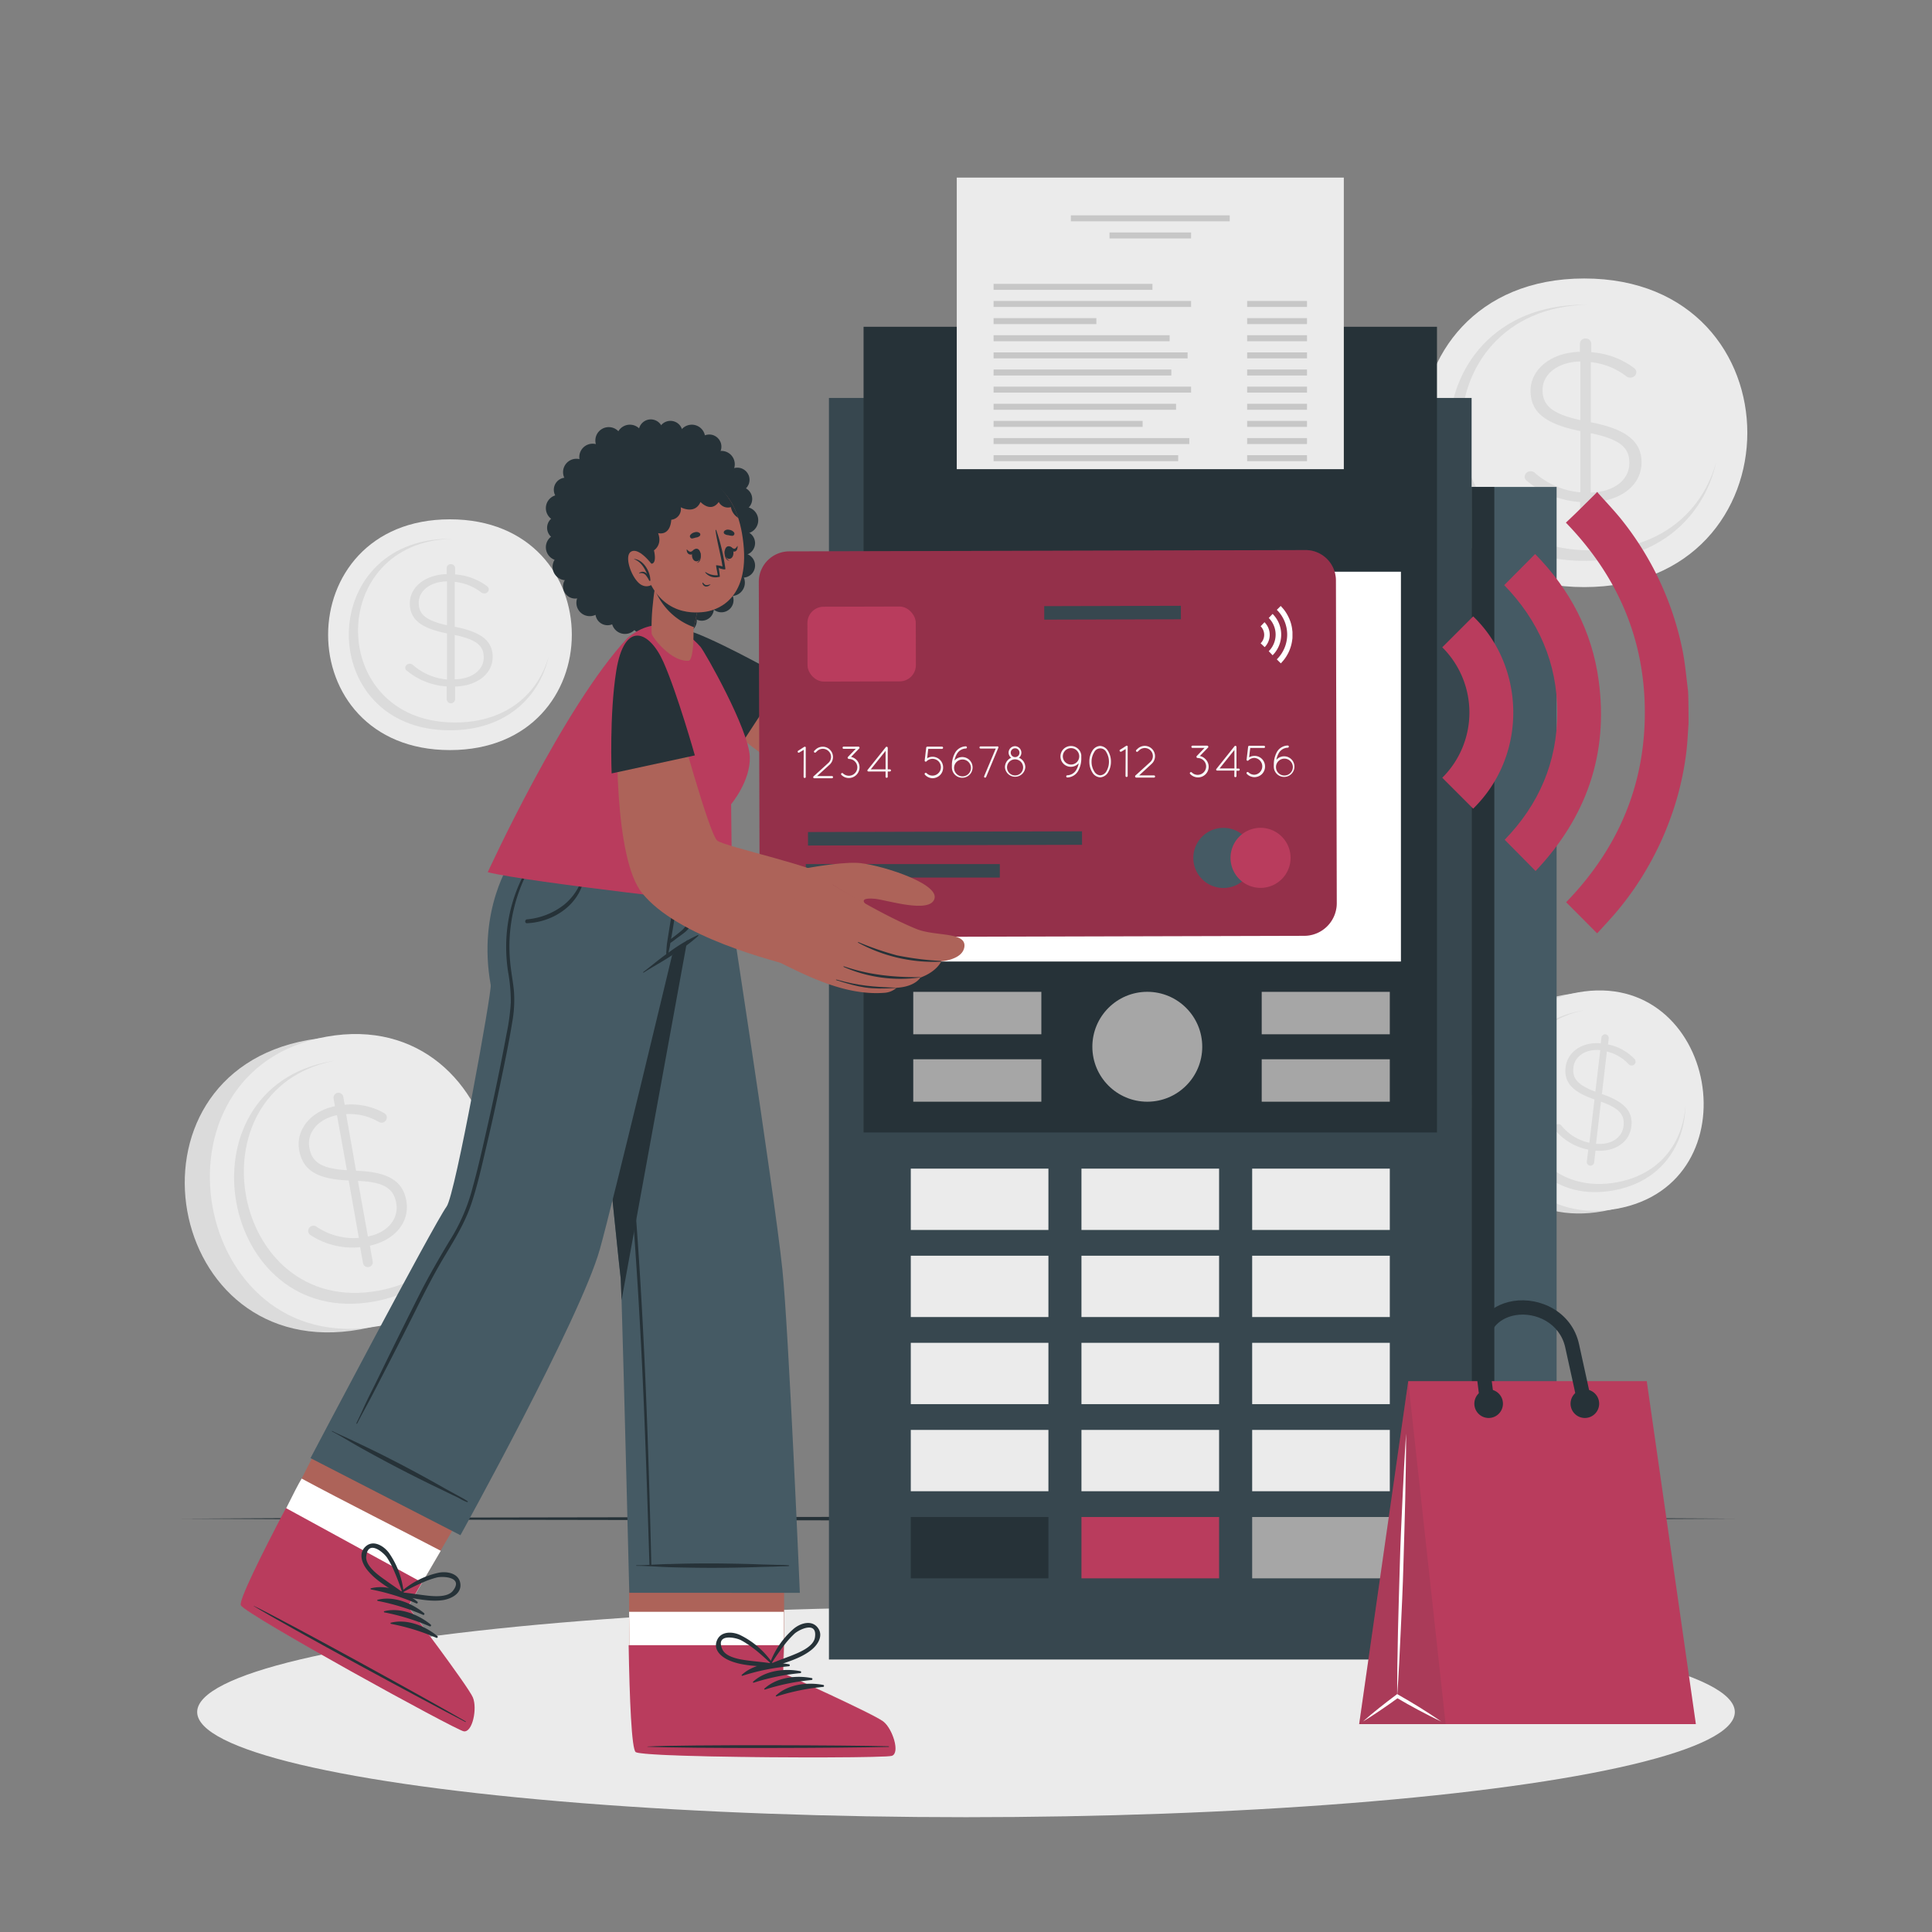 <svg xmlns="http://www.w3.org/2000/svg" viewBox="0 0 500 500"><rect x="0" y="0" width="500" height="500" fill="#808080" stroke="none"/><g id="freepik--background-complete--inject-89"><path d="M410,72.07c-56.17,0-56.26,79.87,0,79.87S466.29,72.07,410,72.07Z" style="fill:#ebebeb"></path><path d="M444.18,119.49c-3,13.74-14.38,25.66-34.16,25.66-46.68,0-46.61-66.29,0-66.29.31,0,.61,0,.92,0-43.87.8-43.65,63.58.86,63.58C430,142.46,440.78,132,444.18,119.49Z" style="fill:#dbdbdb"></path><path d="M410.36,87.6a1.42,1.42,0,0,1,1.46,1.33v2.23a20.88,20.88,0,0,1,10.82,3.89c.54.39.85.72.85,1.28a1.5,1.5,0,0,1-1.58,1.39,1.6,1.6,0,0,1-1.1-.39,18.07,18.07,0,0,0-9.11-3.61v15.56c9.24,1.78,13.13,5,13.13,10.4,0,5.9-5.41,10.06-13,10.29v4.33a1.46,1.46,0,0,1-2.91,0v-4.39a24,24,0,0,1-13.68-5.39,1.43,1.43,0,0,1-.67-1.17,1.53,1.53,0,0,1,1.52-1.39,1.6,1.6,0,0,1,1.1.39A20.43,20.43,0,0,0,409,127.41V111.56c-9.12-1.83-12.89-4.89-12.89-10.45s5.35-9.9,12.77-10.06V88.93A1.41,1.41,0,0,1,410.36,87.6ZM409,108.73V93.55c-5.9.11-9.79,3.34-9.79,7.34C399.24,104.67,401.19,107,409,108.73Zm2.67,3.39v15.35c6.08-.12,10-3.34,10-7.57C421.73,116.07,419.6,113.73,411.7,112.12Z" style="fill:#dbdbdb"></path><path d="M116.44,134.4c-42,0-42.07,59.72,0,59.72S158.5,134.4,116.44,134.4Z" style="fill:#ebebeb"></path><path d="M142,169.86C139.74,180.13,131.22,189,116.43,189c-34.9,0-34.85-49.56,0-49.56h.69c-32.8.6-32.64,47.54.64,47.54C131.34,187,139.43,179.17,142,169.86Z" style="fill:#dbdbdb"></path><path d="M116.69,146a1.06,1.06,0,0,1,1.09,1v1.66a15.68,15.68,0,0,1,8.09,2.91c.4.29.63.54.63,1a1.12,1.12,0,0,1-1.18,1,1.18,1.18,0,0,1-.82-.29,13.46,13.46,0,0,0-6.81-2.7v11.63c6.9,1.33,9.81,3.7,9.81,7.78,0,4.4-4,7.52-9.72,7.69v3.24a1.09,1.09,0,0,1-2.18,0v-3.28a17.82,17.82,0,0,1-10.22-4,1,1,0,0,1-.5-.87,1.14,1.14,0,0,1,1.13-1,1.24,1.24,0,0,1,.82.29,15.3,15.3,0,0,0,8.86,3.79V163.93c-6.82-1.37-9.63-3.66-9.63-7.82s4-7.4,9.54-7.52V147A1.06,1.06,0,0,1,116.69,146Zm-1,15.8V150.46c-4.41.08-7.32,2.49-7.32,5.49C108.37,158.77,109.83,160.52,115.69,161.81Zm2,2.53v11.48c4.54-.08,7.5-2.5,7.5-5.66C125.19,167.3,123.59,165.55,117.69,164.34Z" style="fill:#dbdbdb"></path><path d="M79.71,269.16c-50.57,9.07-37.22,84,13.44,74.9S130.37,260.07,79.71,269.16Z" style="fill:#dbdbdb"></path><path d="M84.46,268.3C36.26,277,49.62,351.87,97.9,343.21S132.74,259.64,84.46,268.3Z" style="fill:#ebebeb"></path><path d="M121.75,307.52c-.26,13.35-8,26.28-25,29.32-40.06,7.19-51.15-55-11.15-62.17.26,0,.52-.09.78-.12-37.51,7.51-26.76,66.35,11.44,59.5C113.4,331.25,120.92,319.73,121.75,307.52Z" style="fill:#dbdbdb"></path><path d="M87.36,282.82a1.28,1.28,0,0,1,1.47,1l.38,2.09a17.39,17.39,0,0,1,9.94,2c.53.29.85.55.94,1.07A1.36,1.36,0,0,1,99,290.53a1.29,1.29,0,0,1-1-.2,15.14,15.14,0,0,0-8.43-2L92.15,303c8.23.24,12.1,2.62,13,7.73,1,5.53-3,10.27-9.43,11.65l.73,4.06a1.27,1.27,0,1,1-2.5.45l-.74-4.12a19.88,19.88,0,0,1-12.64-3,1.33,1.33,0,0,1,.3-2.53,1.33,1.33,0,0,1,1,.2,17.13,17.13,0,0,0,11,2.92L90.24,305.5c-8.13-.32-11.87-2.61-12.81-7.82s2.92-10.11,9.26-11.4l-.36-2A1.29,1.29,0,0,1,87.36,282.82Zm2.41,20L87.21,288.6c-5,1-7.83,4.64-7.16,8.39C80.69,300.54,82.75,302.43,89.77,302.84Zm2.86,2.77L95.21,320c5.2-1,8.05-4.67,7.34-8.64C101.9,307.77,99.68,305.9,92.63,305.61Z" style="fill:#dbdbdb"></path><path d="M404.76,257.48c-37.81,6.79-27.82,62.8,10.05,56S442.64,250.68,404.76,257.48Z" style="fill:#dbdbdb"></path><path d="M408.31,256.84c-36,6.47-26,62.49,10.05,56S444.41,250.37,408.31,256.84Z" style="fill:#ebebeb"></path><path d="M436.19,286.16c-.19,10-6,19.65-18.69,21.93-29.95,5.37-38.24-41.12-8.34-46.48l.59-.1c-28,5.62-20,49.61,8.55,44.49C430,303.91,435.57,295.29,436.19,286.16Z" style="fill:#dbdbdb"></path><path d="M415.51,267.67a1,1,0,0,1,.83,1.06l-.19,1.57a12.87,12.87,0,0,1,6.68,3.58,1.11,1.11,0,0,1,.45,1,1,1,0,0,1-1.14.86,1,1,0,0,1-.68-.36,11.24,11.24,0,0,0-5.6-3.25l-1.29,11c5.83,2,8.08,4.51,7.63,8.36-.49,4.17-4.34,6.71-9.28,6.29l-.36,3.07a1,1,0,0,1-1.05.83,1,1,0,0,1-.84-1.06l.37-3.1a14.91,14.91,0,0,1-8.4-4.86,1,1,0,0,1-.34-.88,1,1,0,0,1,1.1-.86,1,1,0,0,1,.68.35,12.8,12.8,0,0,0,7.25,4.49l1.32-11.22c-5.75-2-7.94-4.44-7.47-8.37s4.28-6.6,9.09-6.15l.18-1.5A1,1,0,0,1,415.51,267.67Zm-2.63,14.85,1.27-10.74c-3.83-.37-6.62,1.61-6.95,4.45C406.89,278.9,408,280.7,412.88,282.52Zm1.45,2.6L413.05,296c3.95.38,6.77-1.6,7.12-4.59C420.49,288.68,419.31,286.86,414.33,285.12Z" style="fill:#dbdbdb"></path></g><g id="freepik--Floor--inject-89"><polygon points="47.03 393.02 97.27 392.78 147.51 392.69 248 392.52 348.49 392.69 398.73 392.78 448.97 393.02 398.73 393.27 348.49 393.36 248 393.52 147.51 393.35 97.27 393.27 47.03 393.02" style="fill:#263238"></polygon></g><g id="freepik--Shadow--inject-89"><ellipse cx="250" cy="443.07" rx="198.97" ry="27.22" style="fill:#ebebeb"></ellipse></g><g id="freepik--Device--inject-89"><rect x="214.53" y="102.99" width="166.32" height="326.49" style="fill:#37474f"></rect><rect x="380.85" y="126.02" width="22" height="257.92" style="fill:#455a64"></rect><rect x="380.85" y="126.02" width="5.88" height="257.92" style="fill:#263238"></rect><rect x="235.71" y="302.44" width="35.62" height="15.87" style="fill:#ebebeb"></rect><rect x="279.88" y="302.44" width="35.62" height="15.87" style="fill:#ebebeb"></rect><rect x="324.06" y="302.44" width="35.62" height="15.87" style="fill:#ebebeb"></rect><rect x="235.71" y="324.98" width="35.62" height="15.87" style="fill:#ebebeb"></rect><rect x="279.88" y="324.98" width="35.62" height="15.87" style="fill:#ebebeb"></rect><rect x="324.06" y="324.98" width="35.62" height="15.87" style="fill:#ebebeb"></rect><rect x="235.71" y="347.52" width="35.62" height="15.87" style="fill:#ebebeb"></rect><rect x="279.88" y="347.52" width="35.62" height="15.87" style="fill:#ebebeb"></rect><rect x="324.06" y="347.52" width="35.62" height="15.87" style="fill:#ebebeb"></rect><rect x="235.71" y="370.06" width="35.62" height="15.87" style="fill:#ebebeb"></rect><rect x="279.88" y="370.06" width="35.62" height="15.87" style="fill:#ebebeb"></rect><rect x="324.06" y="370.06" width="35.62" height="15.87" style="fill:#ebebeb"></rect><rect x="235.71" y="392.6" width="35.62" height="15.87" style="fill:#263238"></rect><rect x="279.88" y="392.6" width="35.62" height="15.87" style="fill:#B93C5D"></rect><rect x="324.06" y="392.6" width="35.62" height="15.87" style="fill:#a6a6a6"></rect><rect x="223.49" y="84.57" width="148.4" height="208.51" style="fill:#263238"></rect><rect x="232.83" y="147.96" width="129.73" height="100.88" style="fill:#fff"></rect><rect x="247.61" y="45.96" width="100.17" height="75.46" style="fill:#ebebeb"></rect><rect x="277.14" y="55.73" width="41.11" height="1.55" style="fill:#c7c7c7"></rect><rect x="287.14" y="60.16" width="21.11" height="1.55" style="fill:#c7c7c7"></rect><rect x="257.14" y="73.46" width="41.11" height="1.55" style="fill:#c7c7c7"></rect><rect x="257.14" y="77.89" width="51.11" height="1.55" style="fill:#c7c7c7"></rect><rect x="257.14" y="82.33" width="26.6" height="1.55" style="fill:#c7c7c7"></rect><rect x="257.14" y="86.76" width="45.56" height="1.55" style="fill:#c7c7c7"></rect><rect x="257.14" y="91.2" width="50.21" height="1.55" style="fill:#c7c7c7"></rect><rect x="257.14" y="95.63" width="46" height="1.55" style="fill:#c7c7c7"></rect><rect x="257.14" y="100.06" width="51.11" height="1.55" style="fill:#c7c7c7"></rect><rect x="257.14" y="104.5" width="47.22" height="1.55" style="fill:#c7c7c7"></rect><rect x="257.14" y="108.93" width="38.57" height="1.55" style="fill:#c7c7c7"></rect><rect x="257.14" y="113.37" width="50.65" height="1.55" style="fill:#c7c7c7"></rect><rect x="257.14" y="117.8" width="47.77" height="1.55" style="fill:#c7c7c7"></rect><rect x="322.76" y="77.89" width="15.49" height="1.55" style="fill:#c7c7c7"></rect><rect x="322.76" y="82.33" width="15.49" height="1.55" style="fill:#c7c7c7"></rect><rect x="322.76" y="86.76" width="15.49" height="1.55" style="fill:#c7c7c7"></rect><rect x="322.76" y="91.2" width="15.49" height="1.55" style="fill:#c7c7c7"></rect><rect x="322.76" y="95.63" width="15.49" height="1.55" style="fill:#c7c7c7"></rect><rect x="322.76" y="100.06" width="15.49" height="1.55" style="fill:#c7c7c7"></rect><rect x="322.76" y="104.5" width="15.49" height="1.55" style="fill:#c7c7c7"></rect><rect x="322.76" y="108.93" width="15.49" height="1.55" style="fill:#c7c7c7"></rect><rect x="322.76" y="113.37" width="15.49" height="1.55" style="fill:#c7c7c7"></rect><rect x="322.76" y="117.8" width="15.49" height="1.55" style="fill:#c7c7c7"></rect><circle cx="296.92" cy="270.9" r="14.22" style="fill:#a6a6a6"></circle><rect x="236.35" y="256.69" width="33.15" height="10.98" style="fill:#a6a6a6"></rect><rect x="236.35" y="274.14" width="33.15" height="10.98" style="fill:#a6a6a6"></rect><rect x="326.53" y="256.69" width="33.15" height="10.98" style="fill:#a6a6a6"></rect><rect x="326.53" y="274.14" width="33.15" height="10.98" style="fill:#a6a6a6"></rect><circle cx="297.69" cy="198.4" r="28.6" style="fill:#B93C5D"></circle><polygon points="293.51 218.92 278.61 203.83 283.61 198.88 292.32 207.7 310.41 179.34 316.34 183.12 293.51 218.92" style="fill:#263238"></polygon></g><g id="freepik--Character--inject-89"><path d="M230.62,454.31c-2.15.72-63.54.54-65.88-.95-.88-.55-1.38-9.5-1.67-20.32-.07-2.34-.12-4.75-.15-7.21,0-2.9-.09-5.84-.11-8.7-.07-12.82.11-24.11.11-24.11h40l0,24.11v8.7l-.21,7.21s23.47,10.58,25.86,12.49S232.76,453.61,230.62,454.31Z" style="fill:#ad6359"></path><path d="M230.62,454.31c-2.15.72-63.54.54-65.88-.95-.88-.55-1.38-9.5-1.67-20.32-.07-2.34-.12-4.75-.15-7.21,0-2.9-.09-5.84-.11-8.7h40.05v8.7l-.21,7.21s23.47,10.58,25.86,12.49S232.76,453.61,230.62,454.31Z" style="fill:#fff"></path><path d="M230.81,454.41c-1.4.46-27.55.55-46.59.15-4.41-.09-8.44-.21-11.69-.35-4.48-.21-7.48-.45-8-.76-1.08-.7-1.6-13.83-1.84-27.68h40.16l-.21,7.24s23.61,10.64,26,12.56S233,453.68,230.81,454.41Z" style="fill:#B93C5D"></path><path d="M229.93,451.93c-10.35-.28-52.11-.45-62.37.06-.08,0-.08.06,0,.06,10.25.51,52,.34,62.37.05C230.15,452.1,230.15,451.94,229.93,451.93Z" style="fill:#263238"></path><path d="M204.14,430.71c-4.07-.77-9-.16-12.17,2.74-.12.11,0,.28.17.24a56.87,56.87,0,0,1,12-2.46A.26.26,0,0,0,204.14,430.71Z" style="fill:#263238"></path><path d="M207.08,432.49c-4.07-.77-9.06-.16-12.18,2.74-.12.11,0,.28.18.24a56.78,56.78,0,0,1,12-2.46A.26.26,0,0,0,207.08,432.49Z" style="fill:#263238"></path><path d="M210,434.27c-4.07-.77-9-.16-12.17,2.74-.12.11,0,.28.17.24a56.91,56.91,0,0,1,12-2.46A.26.26,0,0,0,210,434.27Z" style="fill:#263238"></path><path d="M213,436.05c-4.07-.77-9.06-.16-12.18,2.74-.12.11,0,.28.18.24a56.78,56.78,0,0,1,12-2.46A.26.26,0,0,0,213,436.05Z" style="fill:#263238"></path><path d="M211.69,421.32c-1.59-2.21-4.58-1.23-6.28.2a21.7,21.7,0,0,0-6.3,9.31c0,.08,0,.13.1.14,0,.31.29.64.63.51,3.37-1.23,7.12-2.14,10-4.37C211.54,425.81,213.2,423.41,211.69,421.32Zm-7.12,7.25c-1.65.64-3.31,1.21-4.92,1.92a64.74,64.74,0,0,1,3.79-5.36,25.15,25.15,0,0,1,2.17-2.33c1.21-1.09,6-3.43,5.29,1C210.49,426.3,206.52,427.79,204.57,428.57Z" style="fill:#263238"></path><path d="M188.76,429.73c3.36,1.44,7.22,1.38,10.78,1.74a.51.51,0,0,0,.49-.66.1.1,0,0,0,.06-.16,21.74,21.74,0,0,0-8.42-7.44c-2-1-5.14-1.16-6.14,1.37S186.81,428.89,188.76,429.73Zm-1.83-2.91c-1.82-4.14,3.42-3.08,4.87-2.32a23.27,23.27,0,0,1,2.67,1.71c1.8,1.28,3.37,2.8,5,4.24-1.74-.28-3.49-.41-5.25-.63C192.16,429.56,187.94,429.11,186.93,426.82Z" style="fill:#263238"></path><path d="M149.58,222.7s10.81,106.84,11.06,108.19c0,.18.11,2.23.22,5.59.58,18.39,2,75.74,2,75.74H207s-2.88-67.93-4.53-83.77c-2.1-20.22-15.37-105.75-15.37-105.75Z" style="fill:#455a64"></path><path d="M165.9,334.66q-2-34.73-6.13-69.29c-1.55-13-3.41-25.91-5.27-38.85,0-.11-.19-.11-.17,0,3.41,23,5.83,46.24,7.91,69.43s3.53,46.36,4.47,69.59c.54,13.16.95,26.33,1.37,39.5a.25.25,0,0,0,.49,0C168,381.56,167.27,358.09,165.9,334.66Z" style="fill:#263238"></path><path d="M204.17,405.11c-1.16-.15-2.41-.1-3.58-.14-1.33-.05-2.65-.06-4-.11-2.56-.1-5.11-.16-7.66-.2q-7.72-.14-15.44.11c-1.42,0-2.84.09-4.25.15s-3,.19-4.53.18a.07.07,0,1,0,0,.14c2.6,0,5.22.22,7.81.32s5.1.13,7.66.17c5.14.07,10.3,0,15.44-.16,1.41-.06,2.83-.08,4.24-.12.76,0,1.51-.07,2.27-.09s1.34,0,2-.07A.09.09,0,0,0,204.17,405.11Z" style="fill:#263238"></path><path d="M149.58,222.7s10.81,106.84,11.06,108.19c0,.18.11,2.23.22,5.59L181.63,222.7Z" style="fill:#263238"></path><path d="M119.92,447.9c-2.23-.41-56-30-57.35-32.43-.52-.91,3.34-9,8.28-18.63L89,361.16l36.76,20.09L114,401.34l-4.82,8.25-3.63,6.22s15.52,20.55,16.71,23.36S122.14,448.3,119.92,447.9Z" style="fill:#ad6359"></path><path d="M119.92,447.9c-2.23-.41-56-30-57.35-32.43-.52-.91,3.34-9,8.28-18.63,1.06-2.09,5.66-11.66,7.22-14.19,10.53,5.69,26.5,13.7,36,18.69l-4.82,8.25-3.63,6.22s15.52,20.55,16.71,23.36S122.14,448.3,119.92,447.9Z" style="fill:#fff"></path><path d="M120,448.06c-2.23-.41-56.32-30.16-57.67-32.6-.62-1.13,5.23-12.9,11.66-25.18l35.24,19.26-3.65,6.26s15.61,20.65,16.8,23.49S122.28,448.47,120,448.06Z" style="fill:#B93C5D"></path><path d="M120.46,445.47c-8.95-5.21-45.51-25.38-54.75-29.86-.08,0-.1,0,0,.06,8.75,5.36,45.48,25.24,54.7,29.95C120.57,445.72,120.65,445.58,120.46,445.47Z" style="fill:#263238"></path><path d="M108,414.49c-3.21-2.63-7.87-4.49-12-3.44-.16,0-.1.26,0,.29a57,57,0,0,1,11.69,3.59A.26.26,0,0,0,108,414.49Z" style="fill:#263238"></path><path d="M109.73,417.46c-3.2-2.63-7.87-4.49-12-3.44-.16,0-.1.26,0,.29a57.32,57.32,0,0,1,11.7,3.59A.26.26,0,0,0,109.73,417.46Z" style="fill:#263238"></path><path d="M111.45,420.42c-3.2-2.62-7.87-4.48-12-3.44-.16,0-.1.27,0,.3a57.32,57.32,0,0,1,11.7,3.59A.26.26,0,0,0,111.45,420.42Z" style="fill:#263238"></path><path d="M113.17,423.39c-3.2-2.63-7.87-4.48-12-3.44-.16,0-.1.27,0,.3a56.52,56.52,0,0,1,11.7,3.59A.26.26,0,0,0,113.17,423.39Z" style="fill:#263238"></path><path d="M119.14,409.86c-.34-2.7-3.43-3.27-5.61-2.84a21.76,21.76,0,0,0-10,5.15c-.07.06,0,.13,0,.18a.5.5,0,0,0,.32.75c3.54.53,7.27,1.54,10.87,1C116.84,413.73,119.46,412.42,119.14,409.86Zm-9.73,2.94c-1.75-.21-3.48-.52-5.24-.67a64.3,64.3,0,0,1,5.9-2.88,23.08,23.08,0,0,1,3-1c1.6-.38,6.93-.13,4.15,3.44C115.69,413.66,111.49,413.06,109.41,412.8Z" style="fill:#263238"></path><path d="M95,406.25c2.25,2.87,5.67,4.67,8.63,6.69a.5.5,0,0,0,.74-.34c.07,0,.14,0,.13-.11a21.78,21.78,0,0,0-3.82-10.58c-1.31-1.79-4-3.48-6-1.73S93.67,404.58,95,406.25Zm-.21-3.43c.39-4.51,4.47-1.07,5.38.3a23.38,23.38,0,0,1,1.53,2.78,65,65,0,0,1,2.37,6.12c-1.4-1.08-2.87-2-4.3-3.06C98,407.73,94.56,405.31,94.77,402.82Z" style="fill:#263238"></path><path d="M187.05,222.7s-2.71,16.16-13.11,24.49c0,0-15.34,64.19-18.7,76.12-5.06,18-36.08,74-36.08,74l-38.8-19.95s31.81-60.4,35.23-65.12c2.27-3.14,11.71-55.64,11.41-57.29-3.54-19.6,5.31-32.28,5.31-32.28Z" style="fill:#455a64"></path><path d="M151,226.13a14.7,14.7,0,0,1-5,8,18.19,18.19,0,0,1-9.63,3.8c-.59.08-.59,1,0,1,7.18-.29,14.22-5.2,14.93-12.7C151.26,226,151,226,151,226.13Z" style="fill:#263238"></path><path d="M180.61,242a40.31,40.31,0,0,0-7.24,4.28c-2.39,1.63-4.59,3.53-6.89,5.28-.09.07,0,.21.09.15,2.43-1.55,5-2.91,7.37-4.51a46.92,46.92,0,0,0,6.78-5C180.8,242.11,180.71,242,180.61,242Z" style="fill:#263238"></path><path d="M180.93,227c-.3,1.67-.71,3.31-1.07,5s-.58,3.13-1,4.66a8,8,0,0,1-2.17,3.91c-.61.57-1.28,1.07-1.93,1.59-.35.28-.73.54-1.09.83,0-.22.09-.45.13-.67.11-.63.21-1.26.32-1.89.23-1.4.46-2.81.67-4.21.42-2.76.81-5.54,1.39-8.27,0-.11-.15-.16-.17,0-.69,2.71-1.45,5.39-2.05,8.11-.29,1.34-1.34,8-1.38,8.42s-.09,1-.11,1.45a5.64,5.64,0,0,0,0,1.48.12.12,0,0,0,.22,0h0a5.88,5.88,0,0,0,.42-1.43c.12-.47.23-.95.31-1.43,0-.17.06-.35.08-.53.65-.39,1.26-.91,1.87-1.36s1.32-.93,1.94-1.45a7.42,7.42,0,0,0,2.37-3.71,27.21,27.21,0,0,0,.78-4.75c.21-1.88.36-3.76.63-5.63C181.12,226.92,181,226.87,180.93,227Z" style="fill:#263238"></path><path d="M121,388.5c-1-.67-2.09-1.21-3.11-1.78s-2.33-1.27-3.48-1.92c-2.22-1.27-4.46-2.5-6.7-3.71-4.53-2.44-9.12-4.79-13.76-7l-3.84-1.82c-1.37-.65-2.77-1.22-4.11-1.92-.1-.06-.16.07-.06.12,2.31,1.18,4.53,2.6,6.79,3.87s4.46,2.48,6.71,3.68c4.54,2.43,9.14,4.77,13.79,7,1.28.6,2.54,1.24,3.82,1.85.68.33,1.37.63,2,1s1.19.63,1.82.86A.09.09,0,0,0,121,388.5Z" style="fill:#263238"></path><path d="M140,219.55a40.41,40.41,0,0,0-9,24.87,42.53,42.53,0,0,0,.5,7.13,43.18,43.18,0,0,1,.7,7.86,55.73,55.73,0,0,1-1.1,8.13q-.75,4.05-1.56,8.08-1.6,8-3.41,15.94c-1.19,5.25-2.35,10.53-3.8,15.71a48.44,48.44,0,0,1-6.12,14.08c-2.69,4.49-5.3,9-7.66,13.67q-3.7,7.35-7.34,14.75c-1.2,2.43-2.38,4.87-3.57,7.31S95.15,362,94,364.55c-.56,1.27-1.15,2.51-1.76,3.76-.06.12.13.23.19.1,1.26-2.46,2.61-4.86,3.89-7.31s2.49-4.81,3.74-7.22c2.51-4.86,5-9.75,7.44-14.64s4.8-9.54,7.55-14.12c2.61-4.33,5.23-8.59,6.87-13.4s2.8-10.12,4-15.21q1.88-7.92,3.53-15.91c1.12-5.34,2.25-10.7,3.12-16.09a32.15,32.15,0,0,0,.46-7.71c-.21-2.64-.78-5.23-1-7.86a42,42,0,0,1,6.28-26.39c.61-1,1.23-1.93,1.9-2.86C140.27,219.58,140.09,219.45,140,219.55Z" style="fill:#263238"></path><ellipse cx="168.11" cy="137.2" rx="25.1" ry="26.07" style="fill:#263238"></ellipse><path d="M156.09,156a3.46,3.46,0,1,1-3.45-3.46A3.44,3.44,0,0,1,156.09,156Z" style="fill:#263238"></path><path d="M192.77,150.78a3.46,3.46,0,1,1-3.46-3.45A3.46,3.46,0,0,1,192.77,150.78Z" style="fill:#263238"></path><path d="M196.23,134.65a3.46,3.46,0,1,1-3.46-3.46A3.45,3.45,0,0,1,196.23,134.65Z" style="fill:#263238"></path><path d="M148.19,131.5a3.46,3.46,0,1,1-3.46-3.45A3.46,3.46,0,0,1,148.19,131.5Z" style="fill:#263238"></path><path d="M152.64,122.19a3.46,3.46,0,1,1-3.46-3.46A3.46,3.46,0,0,1,152.64,122.19Z" style="fill:#263238"></path><path d="M156.84,118.28a3.46,3.46,0,1,1-3.46-3.45A3.46,3.46,0,0,1,156.84,118.28Z" style="fill:#263238"></path><path d="M161,114a3.46,3.46,0,1,1-3.46-3.46A3.46,3.46,0,0,1,161,114Z" style="fill:#263238"></path><path d="M166.47,113.36a3.46,3.46,0,1,1-3.45-3.45A3.45,3.45,0,0,1,166.47,113.36Z" style="fill:#263238"></path><path d="M182.5,113.36a3.46,3.46,0,1,1-3.46-3.45A3.46,3.46,0,0,1,182.5,113.36Z" style="fill:#263238"></path><circle cx="186.7" cy="120.15" r="3.46" style="fill:#263238"></circle><path d="M149.93,146.7a3.46,3.46,0,1,1-3.46-3.46A3.46,3.46,0,0,1,149.93,146.7Z" style="fill:#263238"></path><path d="M165.21,160.59a3.46,3.46,0,1,1-3.46-3.45A3.46,3.46,0,0,1,165.21,160.59Z" style="fill:#263238"></path><path d="M170.12,160.64a3.46,3.46,0,1,1-3.46-3.46A3.46,3.46,0,0,1,170.12,160.64Z" style="fill:#263238"></path><path d="M148.19,141.63a3.46,3.46,0,1,1-3.46-3.46A3.46,3.46,0,0,1,148.19,141.63Z" style="fill:#263238"></path><path d="M152,151.77a3.14,3.14,0,1,1-3.14-3.14A3.15,3.15,0,0,1,152,151.77Z" style="fill:#263238"></path><path d="M171.57,111.68a3.14,3.14,0,1,1-3.14-3.14A3.15,3.15,0,0,1,171.57,111.68Z" style="fill:#263238"></path><path d="M147.87,136.59a3.14,3.14,0,1,1-3.14-3.14A3.15,3.15,0,0,1,147.87,136.59Z" style="fill:#263238"></path><path d="M149.61,126.75a3.14,3.14,0,1,1-3.14-3.14A3.15,3.15,0,0,1,149.61,126.75Z" style="fill:#263238"></path><path d="M176.66,112.06a3.15,3.15,0,1,1-3.15-3.14A3.15,3.15,0,0,1,176.66,112.06Z" style="fill:#263238"></path><path d="M160.37,158.67a3.14,3.14,0,1,1-3.14-3.14A3.14,3.14,0,0,1,160.37,158.67Z" style="fill:#263238"></path><path d="M174.71,161.81a3.14,3.14,0,1,1-3.14-3.14A3.15,3.15,0,0,1,174.71,161.81Z" style="fill:#263238"></path><path d="M180.32,160.64a3.14,3.14,0,1,1-3.14-3.14A3.14,3.14,0,0,1,180.32,160.64Z" style="fill:#263238"></path><path d="M184.75,157.5a3.14,3.14,0,1,1-3.14-3.14A3.15,3.15,0,0,1,184.75,157.5Z" style="fill:#263238"></path><path d="M189.84,155.32a3.14,3.14,0,1,1-3.14-3.14A3.15,3.15,0,0,1,189.84,155.32Z" style="fill:#263238"></path><path d="M195.41,146.35a3.14,3.14,0,1,1-3.14-3.14A3.13,3.13,0,0,1,195.41,146.35Z" style="fill:#263238"></path><path d="M195.41,140.56a3.14,3.14,0,1,1-3.14-3.14A3.14,3.14,0,0,1,195.41,140.56Z" style="fill:#263238"></path><circle cx="183.56" cy="115.59" r="3.14" style="fill:#263238"></circle><circle cx="190.84" cy="124.17" r="3.14" style="fill:#263238"></circle><path d="M194.67,129.14a3.14,3.14,0,1,1-3.14-3.14A3.14,3.14,0,0,1,194.67,129.14Z" style="fill:#263238"></path><path d="M171.91,170.06c2.93,6.46,23.83,27.42,41.29,34.17,6.4,2.48,34.43-3.53,41.1-6.16,7.8-3.08,3.13-22.47-1.81-22.57-6.16-.13-32.73,5.57-38.38,5.3-6.87-.33-22.55-11.23-36-16.82C171.22,161.11,169.65,165.08,171.91,170.06Z" style="fill:#ad6359"></path><path d="M254.3,198.07c2.5-.85,13.65-5.74,16.44-7.8s10.42-8.55,9.06-10.85-3.74-.58-3.74-.58,2.79-3.25,1.21-5.45-5.2.61-5.2.61,2.62-3.55.89-5.62-4.9,1.36-4.9,1.36,2.55-3.14.4-4.25c-2.58-1.33-6.61,5-9.87,7-.74.47-15.66,8.31-15.66,8.31Z" style="fill:#ad6359"></path><path d="M268.34,169.45c-3,4.63-5.08,6.14-10,8.43-.1.05-.05.2,0,.16,5-1.81,7.93-3.32,10.17-8.46C268.68,169.33,268.48,169.23,268.34,169.45Z" style="fill:#263238"></path><path d="M272.3,173.63c-3.51,4.54-5.77,6.2-10.74,9-.07,0,0,.16.06.13,5.1-2.32,8-3.9,10.89-8.89C272.64,173.62,272.46,173.43,272.3,173.63Z" style="fill:#263238"></path><path d="M275.81,179c-3.72,4.15-6.13,6.08-11.3,8.16a.1.1,0,0,0,.07.19,18.48,18.48,0,0,0,11.34-8.22C276.11,178.81,276,178.71,275.81,179Z" style="fill:#263238"></path><path d="M238.37,181.14s4.46-5.26,6.93-7.13,14.26-5.49,15.18-3c1.19,3.23-5.2,6.66-8.55,7.92,0,0,2.76,7.47-1.29,10.92S238.37,181.14,238.37,181.14Z" style="fill:#ad6359"></path><path d="M260.52,172c-1,3.73-5.54,5.11-8.7,6.58a.31.31,0,0,0-.11.51c.94,3.21,1.35,8-.86,10.77a.08.08,0,0,0,.12.11c2.77-2.64,2.76-7.39,1.49-10.84,3.26-1.45,7.72-3,8.1-7.12A0,0,0,0,0,260.52,172Z" style="fill:#263238"></path><path d="M191,193.86l12.06-18.45s-14.59-8.26-22.79-11.47-14.86-.7-7,10.24C179.88,183.47,191,193.86,191,193.86Z" style="fill:#263238"></path><path d="M189.21,208.13l.3,26s-52.23-5.7-63.28-8.4c0,0,19.62-42.95,36.17-60.63,7.44-6.2,14.47-2.69,18.87,2.28,1.09,1.24,12.52,21.38,12.78,28.49C194.27,202.13,189.21,208.13,189.21,208.13Z" style="fill:#B93C5D"></path><path d="M168.65,164c.25,1,5,7.28,9.53,7,1.46-.09,1.3-8.1,1.3-8.1l.13-.59,1.72-8.31L171.5,148l-1.42-.8s-.32,2.3-.69,5.17c0,.14,0,.27,0,.41s-.05.32-.07.47c-.06.43-.12.87-.17,1.3s-.08.66-.11,1-.07.69-.11,1.05A53.58,53.58,0,0,0,168.65,164Z" style="fill:#ad6359"></path><path d="M169.39,152.32a17,17,0,0,0,10.22,10l1.72-8.31L171.5,148l-1.42-.8S169.76,149.45,169.39,152.32Z" style="fill:#263238"></path><path d="M192.39,140.62c1.59,14.81-7.1,17.44-10.3,17.77-2.9.31-12.81,1-15.92-13.58s3.28-20,9.88-21S190.81,125.81,192.39,140.62Z" style="fill:#ad6359"></path><path d="M189.42,138.66c-.35,0-.67-.11-1-.17a1.69,1.69,0,0,1-1-.38.54.54,0,0,1,0-.65,1.32,1.32,0,0,1,1.29-.35,1.9,1.9,0,0,1,1.23.64A.56.56,0,0,1,189.42,138.66Z" style="fill:#263238"></path><path d="M179.13,139.36c.35-.06.66-.16,1-.25a1.68,1.68,0,0,0,1-.45.54.54,0,0,0,0-.65,1.32,1.32,0,0,0-1.3-.26,1.94,1.94,0,0,0-1.19.73A.57.57,0,0,0,179.13,139.36Z" style="fill:#263238"></path><path d="M181.25,143s-.07.05-.07.09c.09,1,0,2.19-.87,2.58,0,0,0,.06,0,0C181.43,145.54,181.5,144,181.25,143Z" style="fill:#263238"></path><path d="M180.28,142c-1.63,0-1.56,3.24-.05,3.27S181.65,142.06,180.28,142Z" style="fill:#263238"></path><path d="M179.64,142.22c-.28.19-.55.53-.89.57s-.71-.29-1-.61c0,0-.05,0-.05,0,0,.62.26,1.26.93,1.34s1-.49,1.19-1.13C179.86,142.32,179.76,142.15,179.64,142.22Z" style="fill:#263238"></path><path d="M187.59,142.44s.08.05.08.09c0,1,.13,2.18,1.06,2.51,0,0,0,.06,0,.05C187.6,145,187.41,143.4,187.59,142.44Z" style="fill:#263238"></path><path d="M188.49,141.37c1.63-.14,1.8,3.13.29,3.26S187.12,141.49,188.49,141.37Z" style="fill:#263238"></path><path d="M189.18,141.55c.27.16.54.46.85.47s.6-.37.81-.72c0,0,0,0,.06,0,0,.62-.13,1.28-.72,1.43s-1-.37-1.15-1C189,141.67,189.07,141.49,189.18,141.55Z" style="fill:#263238"></path><path d="M181.91,150.81c.24.24.48.57.84.61a2.77,2.77,0,0,0,1.1-.22s.06,0,0,.05a1.38,1.38,0,0,1-1.3.52,1.07,1.07,0,0,1-.77-.92C181.8,150.79,181.88,150.77,181.91,150.81Z" style="fill:#263238"></path><path d="M186,147s.26,1.5.29,2.22c0,.06-.17.1-.42.12,0,0,0,0,0,0a3.38,3.38,0,0,1-3.34-1.16c-.06-.06,0-.14.1-.1a5.1,5.1,0,0,0,3.13.79c0-.2-.53-2.57-.42-2.58a6.12,6.12,0,0,1,1.64.31c-.45-3.15-1.4-6.21-1.8-9.36,0-.11.15-.15.18-.05a51.37,51.37,0,0,1,2.37,10C187.81,147.61,186.32,147.12,186,147Z" style="fill:#263238"></path><path d="M167.8,145.73c2.57,1.07,1.44-3.31,1.44-3.31s2.23-1.33,1.08-4.45c0,0,3.08.91,3.41-3.46a2.77,2.77,0,0,0,2.45-3.23s3.63,2,5.11-1.37c0,0,2.63,2.92,4.72,0a2.69,2.69,0,0,0,3.15,1.33,4,4,0,0,0,1.9,2.78s-4.38-15.2-18.12-9.87C160.25,129.11,164.81,144.5,167.8,145.73Z" style="fill:#263238"></path><path d="M168.76,146.14s-3.34-4.58-5.43-3.38.49,7.89,3,8.76a2.53,2.53,0,0,0,3.35-1.42Z" style="fill:#ad6359"></path><path d="M164.12,144.66s-.05.05,0,.06c1.75.67,2.69,2.26,3.37,3.92a1.4,1.4,0,0,0-2.09-.34s0,.1.05.09a1.55,1.55,0,0,1,1.71.51,7.37,7.37,0,0,1,.85,1.36c.08.15.36.07.3-.11l0,0C168.28,147.89,166.5,144.83,164.12,144.66Z" style="fill:#263238"></path><path d="M345.73,150.2l.22,83.52a8.45,8.45,0,0,1-8.43,8.47l-132.45.35a8.45,8.45,0,0,1-8.47-8.44l-.22-83.51a7.88,7.88,0,0,1,7.85-7.89l133.62-.34A7.86,7.86,0,0,1,345.73,150.2Z" style="fill:#B93C5D"></path><path d="M345.73,150.2l.22,83.52a8.45,8.45,0,0,1-8.43,8.47l-132.45.35a8.45,8.45,0,0,1-8.47-8.44l-.22-83.51a7.88,7.88,0,0,1,7.85-7.89l133.62-.34A7.86,7.86,0,0,1,345.73,150.2Z" style="opacity:0.2"></path><path d="M324.39,222a7.78,7.78,0,1,1-7.79-7.75A7.77,7.77,0,0,1,324.39,222Z" style="fill:#455a64"></path><path d="M334,222a7.77,7.77,0,1,1-7.79-7.76A7.77,7.77,0,0,1,334,222Z" style="fill:#B93C5D"></path><rect x="208.97" y="157" width="28.04" height="19.37" rx="4.2" transform="translate(-0.43 0.58) rotate(-0.15)" style="fill:#B93C5D"></rect><path d="M208,194.07l-1.14.68a.27.27,0,0,1-.14.05.29.29,0,0,1-.25-.14.27.27,0,0,1,.11-.38l1.56-1a.31.31,0,0,1,.39.1.39.39,0,0,1,0,.21l0,7.47a.27.27,0,0,1-.28.28.28.28,0,0,1-.28-.28Z" style="fill:#f8f8f8"></path><path d="M210.59,200.88l3.79-3.44a2.13,2.13,0,0,0,.69-1.56,2.06,2.06,0,0,0-.55-1.39,2.12,2.12,0,0,0-3-.15l-.4.37a.27.27,0,0,1-.39,0,.27.27,0,0,1,0-.4l.39-.37a2.69,2.69,0,0,1,1.8-.69,2.57,2.57,0,0,1,1.95.86,2.63,2.63,0,0,1,.71,1.78,2.7,2.7,0,0,1-.87,2l-3.24,2.95,3.84,0a.29.29,0,0,1,.28.29.28.28,0,0,1-.28.28l-4.53,0h-.05a.24.24,0,0,1-.2-.09A.29.29,0,0,1,210.59,200.88Z" style="fill:#f8f8f8"></path><path d="M222.34,193.72l-2.09,2.17a2.75,2.75,0,0,1,1.39,4.64,2.73,2.73,0,0,1-1.95.82,2.68,2.68,0,0,1-1.94-.81.28.28,0,1,1,.4-.4,2.24,2.24,0,0,0,1.54.62,2.17,2.17,0,0,0,2.18-2.18,2.12,2.12,0,0,0-.64-1.53,2.09,2.09,0,0,0-1.54-.63.31.31,0,0,1-.23-.12h0a.29.29,0,0,1,0-.42l2-2.08h-3.11a.28.28,0,0,1-.29-.29.28.28,0,0,1,.29-.29h3.79a.29.29,0,0,1,.3.29.18.18,0,0,1,0,.13A.15.15,0,0,1,222.34,193.72Z" style="fill:#f8f8f8"></path><path d="M229.19,199.66h-4.44a.25.25,0,0,1-.18-.06.27.27,0,0,1,0-.4l4.69-5.86v0a.26.26,0,0,1,.39,0c.05,0,.07.09.1.14s0,0,0,0v5.62h.55a.28.28,0,1,1,0,.56h-.55v1.4a.29.29,0,0,1-.57,0Zm0-.56v-4.77l-3.83,4.78Z" style="fill:#f8f8f8"></path><path d="M239.38,200.5a.28.28,0,0,1,0-.41.31.31,0,0,1,.42,0,2.15,2.15,0,0,0,3.06,0,2.13,2.13,0,0,0,.64-1.53,2.18,2.18,0,0,0-.63-1.55,2.2,2.2,0,0,0-1.54-.62,2.14,2.14,0,0,0-1.54.64.28.28,0,0,1-.41,0,.16.16,0,0,1-.07-.09h0a0,0,0,0,1,0,0,.31.31,0,0,1,0-.1.35.35,0,0,0,0-.06l.39-3.27a.22.22,0,0,1,.11-.21.26.26,0,0,1,.19-.07h3.78a.29.29,0,1,1,0,.58h-3.55l-.28,2.42a2.68,2.68,0,0,1,1.38-.38,2.75,2.75,0,0,1,2.75,2.75,2.72,2.72,0,0,1-.8,2,2.87,2.87,0,0,1-1.95.81A2.76,2.76,0,0,1,239.38,200.5Z" style="fill:#f8f8f8"></path><path d="M247.11,194.93a3.29,3.29,0,0,1,2.84-1.78.29.29,0,0,1,.29.27.3.3,0,0,1-.28.3,2.76,2.76,0,0,0-2.36,1.48,5.45,5.45,0,0,0-.58,1.63,2.68,2.68,0,1,1-.67,1.86,4.61,4.61,0,0,1,0-.53A6.64,6.64,0,0,1,247.11,194.93Zm-.19,3.71a.41.41,0,0,0,0,.16.12.12,0,0,1,0,.08,2.18,2.18,0,1,0,0-.28Z" style="fill:#f8f8f8"></path><path d="M254.7,200.87l3-7.14h-3.93a.28.28,0,0,1,0-.56h4.3a.33.33,0,0,1,.17,0,.28.28,0,0,1,.15.17s0,.06,0,.09a.3.3,0,0,1-.05.16l-3.13,7.49a.3.3,0,0,1-.25.17.25.25,0,0,1-.12,0A.3.3,0,0,1,254.7,200.87Z" style="fill:#f8f8f8"></path><path d="M262.71,193.11a1.69,1.69,0,0,1,1,3,2.65,2.65,0,0,1,1.64,2.44,2.64,2.64,0,0,1-5.27,0,2.65,2.65,0,0,1,1.62-2.44,1.72,1.72,0,0,1-.68-1.37A1.68,1.68,0,0,1,262.71,193.11Zm0,7.57a2.06,2.06,0,0,0,2.07-2.08,2.08,2.08,0,1,0-2.07,2.08Zm0-4.74a1.14,1.14,0,0,0,1.13-1.15,1.13,1.13,0,0,0-2.26,0A1.14,1.14,0,0,0,262.72,195.94Z" style="fill:#f8f8f8"></path><path d="M277.17,193.07a2.67,2.67,0,0,1,2.67,2.36.33.33,0,0,1,0,.06c0,.22,0,.45,0,.7a6.56,6.56,0,0,1-.77,3.24,3.34,3.34,0,0,1-2.84,1.78h0a.28.28,0,0,1-.29-.27.29.29,0,0,1,.28-.3,2.78,2.78,0,0,0,2.36-1.48,5,5,0,0,0,.58-1.63,2.69,2.69,0,1,1-2-4.46Zm2.13,2.67a2.12,2.12,0,1,0-2.12,2.12A2.11,2.11,0,0,0,279.3,195.74Z" style="fill:#f8f8f8"></path><path d="M281.93,197.13a5.16,5.16,0,0,1,.78-2.85,2.49,2.49,0,0,1,2-1.23,2.54,2.54,0,0,1,2,1.22,5.24,5.24,0,0,1,.8,2.84,5.32,5.32,0,0,1-.78,2.84,2.52,2.52,0,0,1-2,1.23,2.49,2.49,0,0,1-2-1.22A5.18,5.18,0,0,1,281.93,197.13Zm.57,0a4.66,4.66,0,0,0,.7,2.52,1.91,1.91,0,0,0,1.56,1,2,2,0,0,0,1.55-1,4.92,4.92,0,0,0,0-5,1.74,1.74,0,0,0-3.12,0A4.68,4.68,0,0,0,282.5,197.12Z" style="fill:#f8f8f8"></path><path d="M291.32,193.86l-1.15.68a.29.29,0,0,1-.14,0,.26.26,0,0,1-.24-.14.26.26,0,0,1,.1-.38l1.57-1a.29.29,0,0,1,.38.11.32.32,0,0,1,0,.21l0,7.47a.28.28,0,0,1-.28.28.29.29,0,0,1-.28-.28Z" style="fill:#f8f8f8"></path><path d="M293.89,200.66l3.79-3.44a2.09,2.09,0,0,0-1.4-3.63,2.14,2.14,0,0,0-1.42.54l-.39.36a.27.27,0,0,1-.4,0,.28.28,0,0,1,0-.4l.4-.37a2.74,2.74,0,0,1,1.8-.69,2.67,2.67,0,0,1,2.65,2.64,2.68,2.68,0,0,1-.86,2l-3.25,3h3.85a.3.3,0,0,1,.28.29.29.29,0,0,1-.28.28h-4.58a.26.26,0,0,1-.21-.08A.32.32,0,0,1,293.89,200.66Z" style="fill:#f8f8f8"></path><path d="M312.62,193.49l-2.1,2.17a2.63,2.63,0,0,1,1.39.74,2.76,2.76,0,1,1-3.89,3.91.28.28,0,0,1,0-.41.3.3,0,0,1,.41,0,2.17,2.17,0,0,0,1.53.63,2.23,2.23,0,0,0,1.54-.64,2.16,2.16,0,0,0,.64-1.54,2.1,2.1,0,0,0-.64-1.53,2.14,2.14,0,0,0-1.54-.64.34.34,0,0,1-.23-.11h0a.29.29,0,0,1,0-.42l2-2.09h-3.11a.29.29,0,0,1-.29-.29.28.28,0,0,1,.29-.29h3.8a.29.29,0,0,1,.29.29.2.2,0,0,1,0,.13A.26.26,0,0,1,312.62,193.49Z" style="fill:#f8f8f8"></path><path d="M319.46,199.42H315a.25.25,0,0,1-.18-.06.26.26,0,0,1,0-.39l4.69-5.87h0a.28.28,0,0,1,.4,0,.55.55,0,0,1,.09.14.2.2,0,0,0,0,.05v5.61h.55a.29.29,0,0,1,.29.28.28.28,0,0,1-.29.28H320v1.39a.28.28,0,0,1-.29.28.28.28,0,0,1-.28-.27Zm0-.56,0-4.76-3.83,4.77Z" style="fill:#f8f8f8"></path><path d="M322.68,200.28a.28.28,0,0,1,0-.4.29.29,0,0,1,.42,0,2.22,2.22,0,0,0,1.54.62,2.18,2.18,0,0,0,0-4.35,2.22,2.22,0,0,0-1.55.65.28.28,0,0,1-.4,0,.15.15,0,0,1-.07-.09v0a0,0,0,0,1,0,0,.13.13,0,0,1,0-.09s0,0,0-.06l.39-3.28a.26.26,0,0,1,.12-.21.27.27,0,0,1,.18-.07h3.79a.29.29,0,0,1,.29.29.28.28,0,0,1-.29.29h-3.54l-.29,2.42a2.82,2.82,0,0,1,1.39-.38,2.72,2.72,0,0,1,1.94.8,2.79,2.79,0,0,1,0,3.9,2.8,2.8,0,0,1-1.95.81A2.75,2.75,0,0,1,322.68,200.28Z" style="fill:#f8f8f8"></path><path d="M330.41,194.71a3.31,3.31,0,0,1,2.85-1.77.28.28,0,0,1,.29.26.31.31,0,0,1-.28.31A2.76,2.76,0,0,0,330.9,195a5.25,5.25,0,0,0-.57,1.63,2.67,2.67,0,1,1-.67,1.86,3.2,3.2,0,0,1,0-.54A6.79,6.79,0,0,1,330.41,194.71Zm-.18,3.72a.68.68,0,0,0,0,.15.19.19,0,0,1,0,.08,2.18,2.18,0,1,0,0-.28Z" style="fill:#f8f8f8"></path><rect x="209.1" y="215.24" width="70.92" height="3.49" transform="translate(-0.56 0.64) rotate(-0.15)" style="fill:#37474f"></rect><rect x="209.12" y="223.01" width="50.21" height="3.49" transform="matrix(1, 0, 0, 1, -0.58, 0.61)" style="fill:#37474f"></rect><rect x="270.24" y="156.83" width="35.37" height="3.49" transform="translate(-0.41 0.75) rotate(-0.15)" style="fill:#37474f"></rect><g id="freepik--u5Zjqx--inject-89"><path d="M331.48,171.68l-.66-.66c-.13-.13-.26-.25-.38-.38a9,9,0,0,0,0-12.82l.37-.36.66-.66s0,0,0,0h0l0,.05c.25.28.51.55.75.84a10.39,10.39,0,0,1,1.24,2,9.85,9.85,0,0,1,.86,2.57c.08.43.12.86.17,1.29,0,.15,0,1.1,0,1.13,0,.29,0,.59-.06.88a10,10,0,0,1-.57,2.36,9.33,9.33,0,0,1-.75,1.6,9.54,9.54,0,0,1-1.07,1.53c-.2.24-.42.47-.63.7Z" style="fill:#fff"></path><path d="M328.35,159.93l1-1.05a7.55,7.55,0,0,1,0,10.7l-1-1.05a6.08,6.08,0,0,0,0-8.6Z" style="fill:#fff"></path><path d="M327.3,167.48l-1.05-1a3.06,3.06,0,0,0,.92-2.2,3.12,3.12,0,0,0-.92-2.2l1-1.05A4.58,4.58,0,0,1,327.3,167.48Z" style="fill:#fff"></path></g><path d="M160.14,176.64c-1,15-1,45.76,6,54.44,9.1,11.4,33.8,17.61,41.11,19.47,3.18.81,9.82-20,7.87-23s-27.44-8.35-29.49-10-9.69-29.52-13.17-41.76C168,160.41,161,164,160.14,176.64Z" style="fill:#ad6359"></path><path d="M199.21,247.8c8.54,4.2,18.91,9.94,29.62,9.14a5.31,5.31,0,0,0,3.23-1.31c4.81-.27,6.12-2.62,6.12-2.62,4.4-1.63,5.41-4.22,5.41-4.22s5.64-.39,6-3.84c.38-3.86-7.61-2.56-12.44-4.54-11.07-4.52-25.55-14-28.61-15.67Z" style="fill:#ad6359"></path><path d="M222.18,243.83a79,79,0,0,0,9.92,3.41,77.93,77.93,0,0,0,11.4,1.45.1.1,0,0,1,0,.19,40.77,40.77,0,0,1-21.38-4.9C222,243.89,222,243.76,222.18,243.83Z" style="fill:#263238"></path><path d="M218.48,250.11c3.27,1.06,9,2.88,19.7,2.78,0,0,0,.06,0,.06a36.44,36.44,0,0,1-19.76-2.68C218.23,250.19,218.26,250,218.48,250.11Z" style="fill:#263238"></path><path d="M216.55,253.53c5.62,1.58,9.37,1.87,15.49,2.08,0,0,0,.06,0,.06-7,.49-9.57-.12-15.57-2C216.27,253.65,216.34,253.47,216.55,253.53Z" style="fill:#263238"></path><path d="M224.12,234.12c-1.21-1.16-.61-1.8,2.36-1.51s14.44,4,15.39-.14-15.33-9.07-20.31-9.18-13.05,1.45-13.05,1.45C211.48,226.34,218.33,230.91,224.12,234.12Z" style="fill:#ad6359"></path><path d="M158.29,200.16l21.54-4.66s-4.56-16.13-8.14-24.18-10.09-10.94-12.21,2.35C157.68,184.94,158.29,200.16,158.29,200.16Z" style="fill:#263238"></path></g><g id="freepik--Bag--inject-89"><polygon points="351.75 446.2 438.89 446.2 426.18 357.44 364.45 357.44 351.75 446.2" style="fill:#B93C5D"></polygon><polygon points="364.45 357.44 374.13 446.2 351.75 446.2 364.45 357.44" style="fill:#263238;opacity:0.1"></polygon><path d="M408.34,363.66c0-.08-1.59-7.52-3.27-15-1.41-6.27-7.63-9.15-12.83-8.3-1.84.3-7.77,1.86-7,9.53.88,8.81,1.56,13.07,1.57,13.11l-3.66.6c0-.18-.71-4.4-1.61-13.34-.71-7.13,3.26-12.46,10.11-13.56s15.15,2.75,17,11.15c1.69,7.53,3.26,15,3.28,15.07Z" style="fill:#263238"></path><path d="M373,445.52c-2-.91-3.94-1.93-5.88-2.95s-3.84-2.11-5.73-3.22l.5,0c-1.49,1.09-3,2.16-4.52,3.18s-3.06,2.06-4.65,3c1.38-1.23,2.81-2.4,4.25-3.55s2.9-2.27,4.38-3.37l.24-.18.26.15q2.85,1.62,5.65,3.35C369.31,443.08,371.16,444.25,373,445.52Z" style="fill:#fff"></path><path d="M361.58,439c0-5.68.1-11.35.22-17s.32-11.33.47-17,.42-11.33.69-17l.42-8.5c.17-2.83.31-5.66.51-8.49,0,2.84,0,5.67-.06,8.51l-.16,8.5c-.12,5.67-.32,11.34-.47,17s-.42,11.34-.69,17S362,433.3,361.58,439Z" style="fill:#fff"></path><path d="M406.46,363.27a3.7,3.7,0,1,0,3.69-3.7A3.7,3.7,0,0,0,406.46,363.27Z" style="fill:#263238"></path><path d="M381.56,363.27a3.7,3.7,0,1,0,3.7-3.7A3.7,3.7,0,0,0,381.56,363.27Z" style="fill:#263238"></path></g><g id="freepik--Icon--inject-89"><g id="freepik--u5zjqx--inject-89"><path d="M413.27,241.49l-5.06-5.1-2.9-2.89c13.28-13.69,20.36-30,20.37-49.06s-7.06-35.39-20.43-49.18c.95-.9,1.93-1.81,2.88-2.75l5.05-5a.83.83,0,0,0,.09-.16h.12c.11.13.2.26.31.38,1.9,2.14,3.88,4.23,5.7,6.44a79.35,79.35,0,0,1,16.14,34.65c.6,3.26.9,6.58,1.31,9.87.14,1.12.16,8.41.14,8.64-.16,2.24-.26,4.49-.5,6.72a76.85,76.85,0,0,1-4.33,18.12,79.46,79.46,0,0,1-5.73,12.26,77.79,77.79,0,0,1-8.2,11.7c-1.56,1.83-3.22,3.59-4.84,5.38Z" style="fill:#B93C5D"></path><path d="M389.29,151.43c2.68-2.69,5.3-5.33,8-8.05,9,9.17,14.73,20,16.45,32.76,2.58,19.05-3.21,35.41-16.33,49.28l-8-8.09c8.84-9.11,13.62-20.08,13.61-32.94S398.18,160.61,389.29,151.43Z" style="fill:#B93C5D"></path><path d="M381.26,209.28l-8-8a23.8,23.8,0,0,0,0-33.76l8-8C394.56,172.25,395.62,195.18,381.26,209.28Z" style="fill:#B93C5D"></path></g></g></svg>